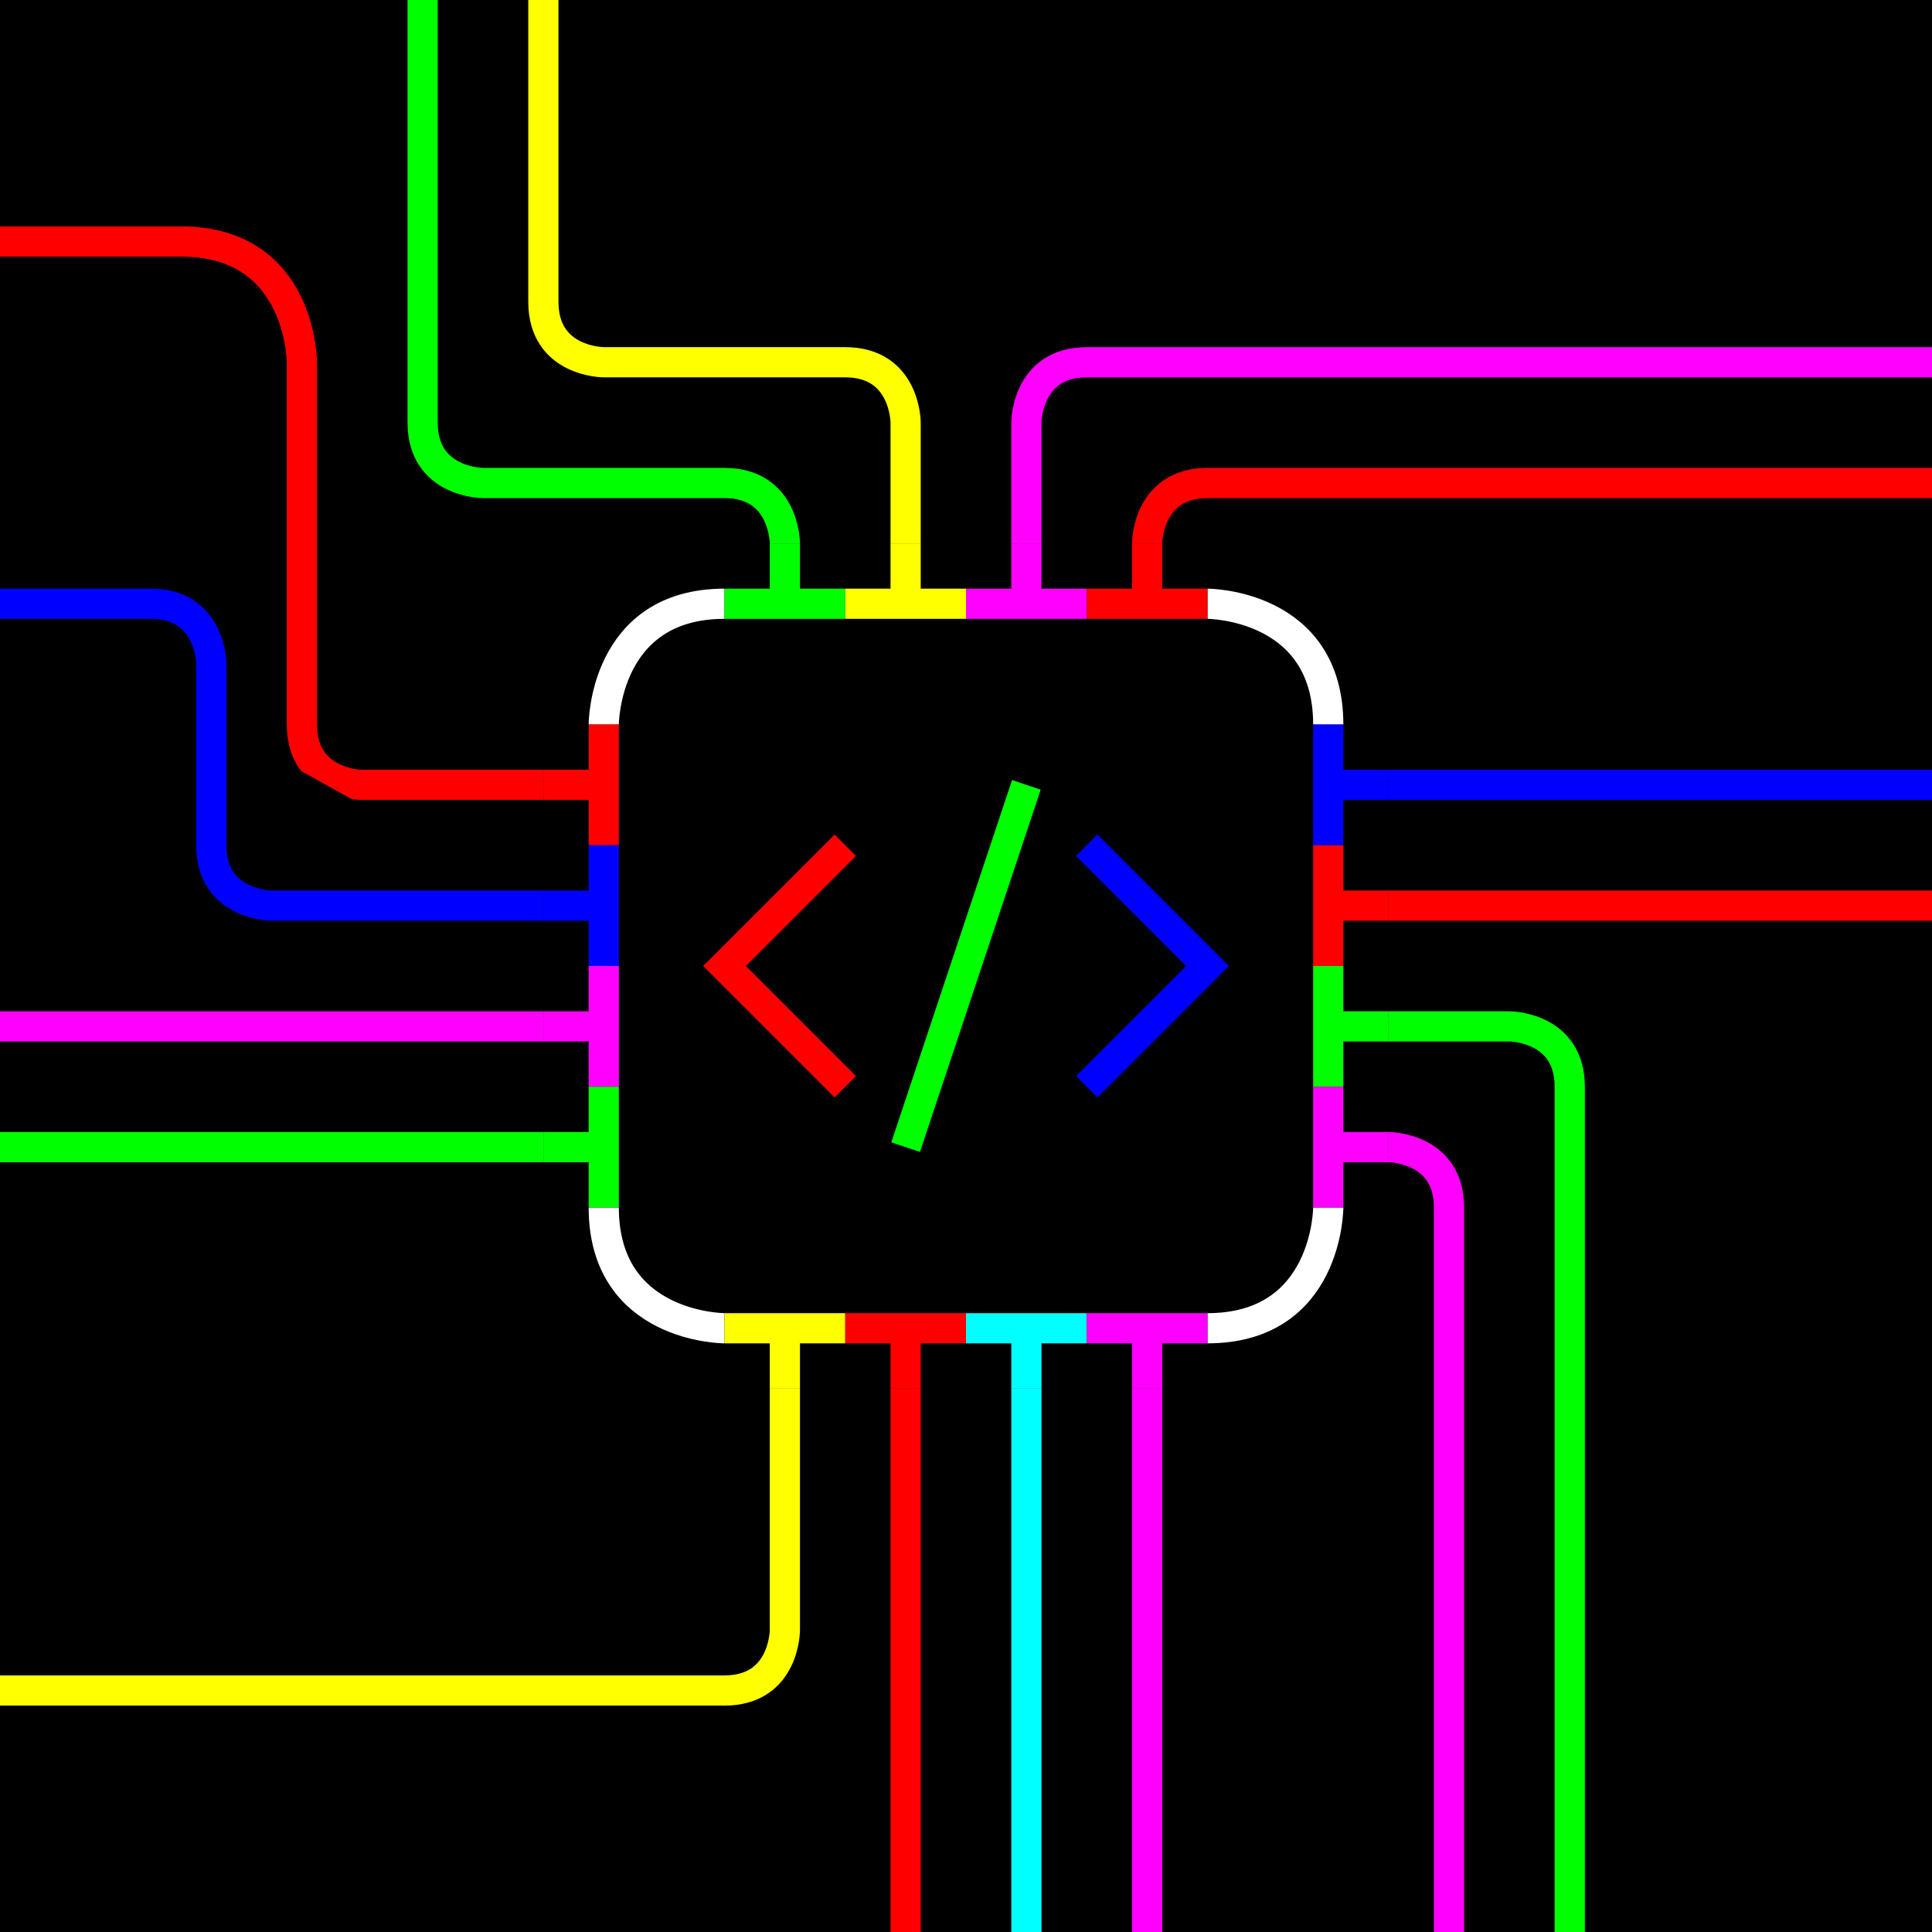 <svg width="512" height="512" stroke="#fff" stroke-width="8" fill="#0000">
    <rect width="100%" height="100%" fill="#333333" stroke="none"/>
    <rect x="0" y="0" width="512" height="512" stroke="#0000" fill="#000"/>
    <!-- CPU CONFIG -->
    <path d="M 160 192 s 0 -32 32 -32 M 320 160 s 32 0 32 32 M 352 320 s 0 32 -32 32 M 192 352 s -32 0 -32 -32"/>
    <path d="M 224 224 l -32 32 l 32 32" stroke="#f00"/>
    <path d="M 272 208 l -32 96" stroke="#0f0"/>
    <path d="M 288 224 l 32 32 l -32 32" stroke="#00f"/>

    <!-- PINS CONFIG -->
    <path d="M 160 192 l 0 32 m 0 -16 l -16 0 Z" stroke="#f00"/>
    <path d="M 160 224 l 0 32 m 0 -16 l -16 0 Z" stroke="#00f"/>
    <path d="M 160 256 l 0 32 m 0 -16 l -16 0 Z" stroke="#f0f"/>
    <path d="M 160 288 l 0 32 m 0 -16 l -16 0 Z" stroke="#0f0"/>

    <path d="M 192 160 l 32 0 m -16 0 l 0 -16 Z" stroke="#0f0"/>
    <path d="M 224 160 l 32 0 m -16 0 l 0 -16 Z" stroke="#ff0"/>
    <path d="M 256 160 l 32 0 m -16 0 l 0 -16 Z" stroke="#f0f"/>
    <path d="M 288 160 l 32 0 m -16 0 l 0 -16 Z" stroke="#f00"/>

    <path d="M 352 192 l 0 32 m 0 -16 l 16 0 Z" stroke="#00f"/>
    <path d="M 352 224 l 0 32 m 0 -16 l 16 0 Z" stroke="#f00"/>
    <path d="M 352 256 l 0 32 m 0 -16 l 16 0 Z" stroke="#0f0"/>
    <path d="M 352 288 l 0 32 m 0 -16 l 16 0 Z" stroke="#f0f"/>

    <path d="M 192 352 l 32 0 m -16 0 l 0 16 Z" stroke="#ff0"/>
    <path d="M 224 352 l 32 0 m -16 0 l 0 16 Z" stroke="#f00"/>
    <path d="M 256 352 l 32 0 m -16 0 l 0 16 Z" stroke="#0ff"/>
    <path d="M 288 352 l 32 0 m -16 0 l 0 16 Z" stroke="#f0f"/>

    <!-- WIRES CONFIG -->
    <path d="M 144 208 l -48 0 s -16 0 -16 -16 l 0 -96 s 0 -32 -32 -32 l -48 0" stroke="#f00"/>
    <path d="M 144 240 l -72 0 s -16 0 -16 -16 l 0 -48 s 0 -16 -16 -16 l -40 0" stroke="#00f"/>
    <path d="M 144 272 l -144 0" stroke="#f0f"/>
    <path d="M 144 304 l -144 0" stroke="#0f0"/>

    <path d="M 208 144 s 0 -16 -16 -16 l -64 0 s -16 0 -16 -16 l 0 -112" stroke="#0f0"/>
    <path d="M 240 144 l 0 -32 s 0 -16 -16 -16 l -64 0 s -16 0 -16 -16 l 0 -80" stroke="#ff0"/>
    <path d="M 272 144 l 0 -32 s 0 -16 16 -16 l 224 0" stroke="#f0f"/>
    <path d="M 304 144 s 0 -16 16 -16 l 192 0" stroke="#f00"/>

    <path d="M 368 208 l 144 0" stroke="#00f"/>
    <path d="M 368 240 l 144 0" stroke="#f00"/>
    <path d="M 368 272 l 32 0 s 16 0 16 16 l 0 224" stroke="#0f0"/>
    <path d="M 368 304 s 16 0 16 16 l 0 192" stroke="#f0f"/>

    <path d="M 208 368 l 0 64 s 0 16 -16 16 l -192 0" stroke="#ff0"/>
    <path d="M 240 368 l 0 144" stroke="#f00"/>
    <path d="M 272 368 l 0 144" stroke="#0ff"/>
    <path d="M 304 368 l 0 144" stroke="#f0f"/>
</svg>
